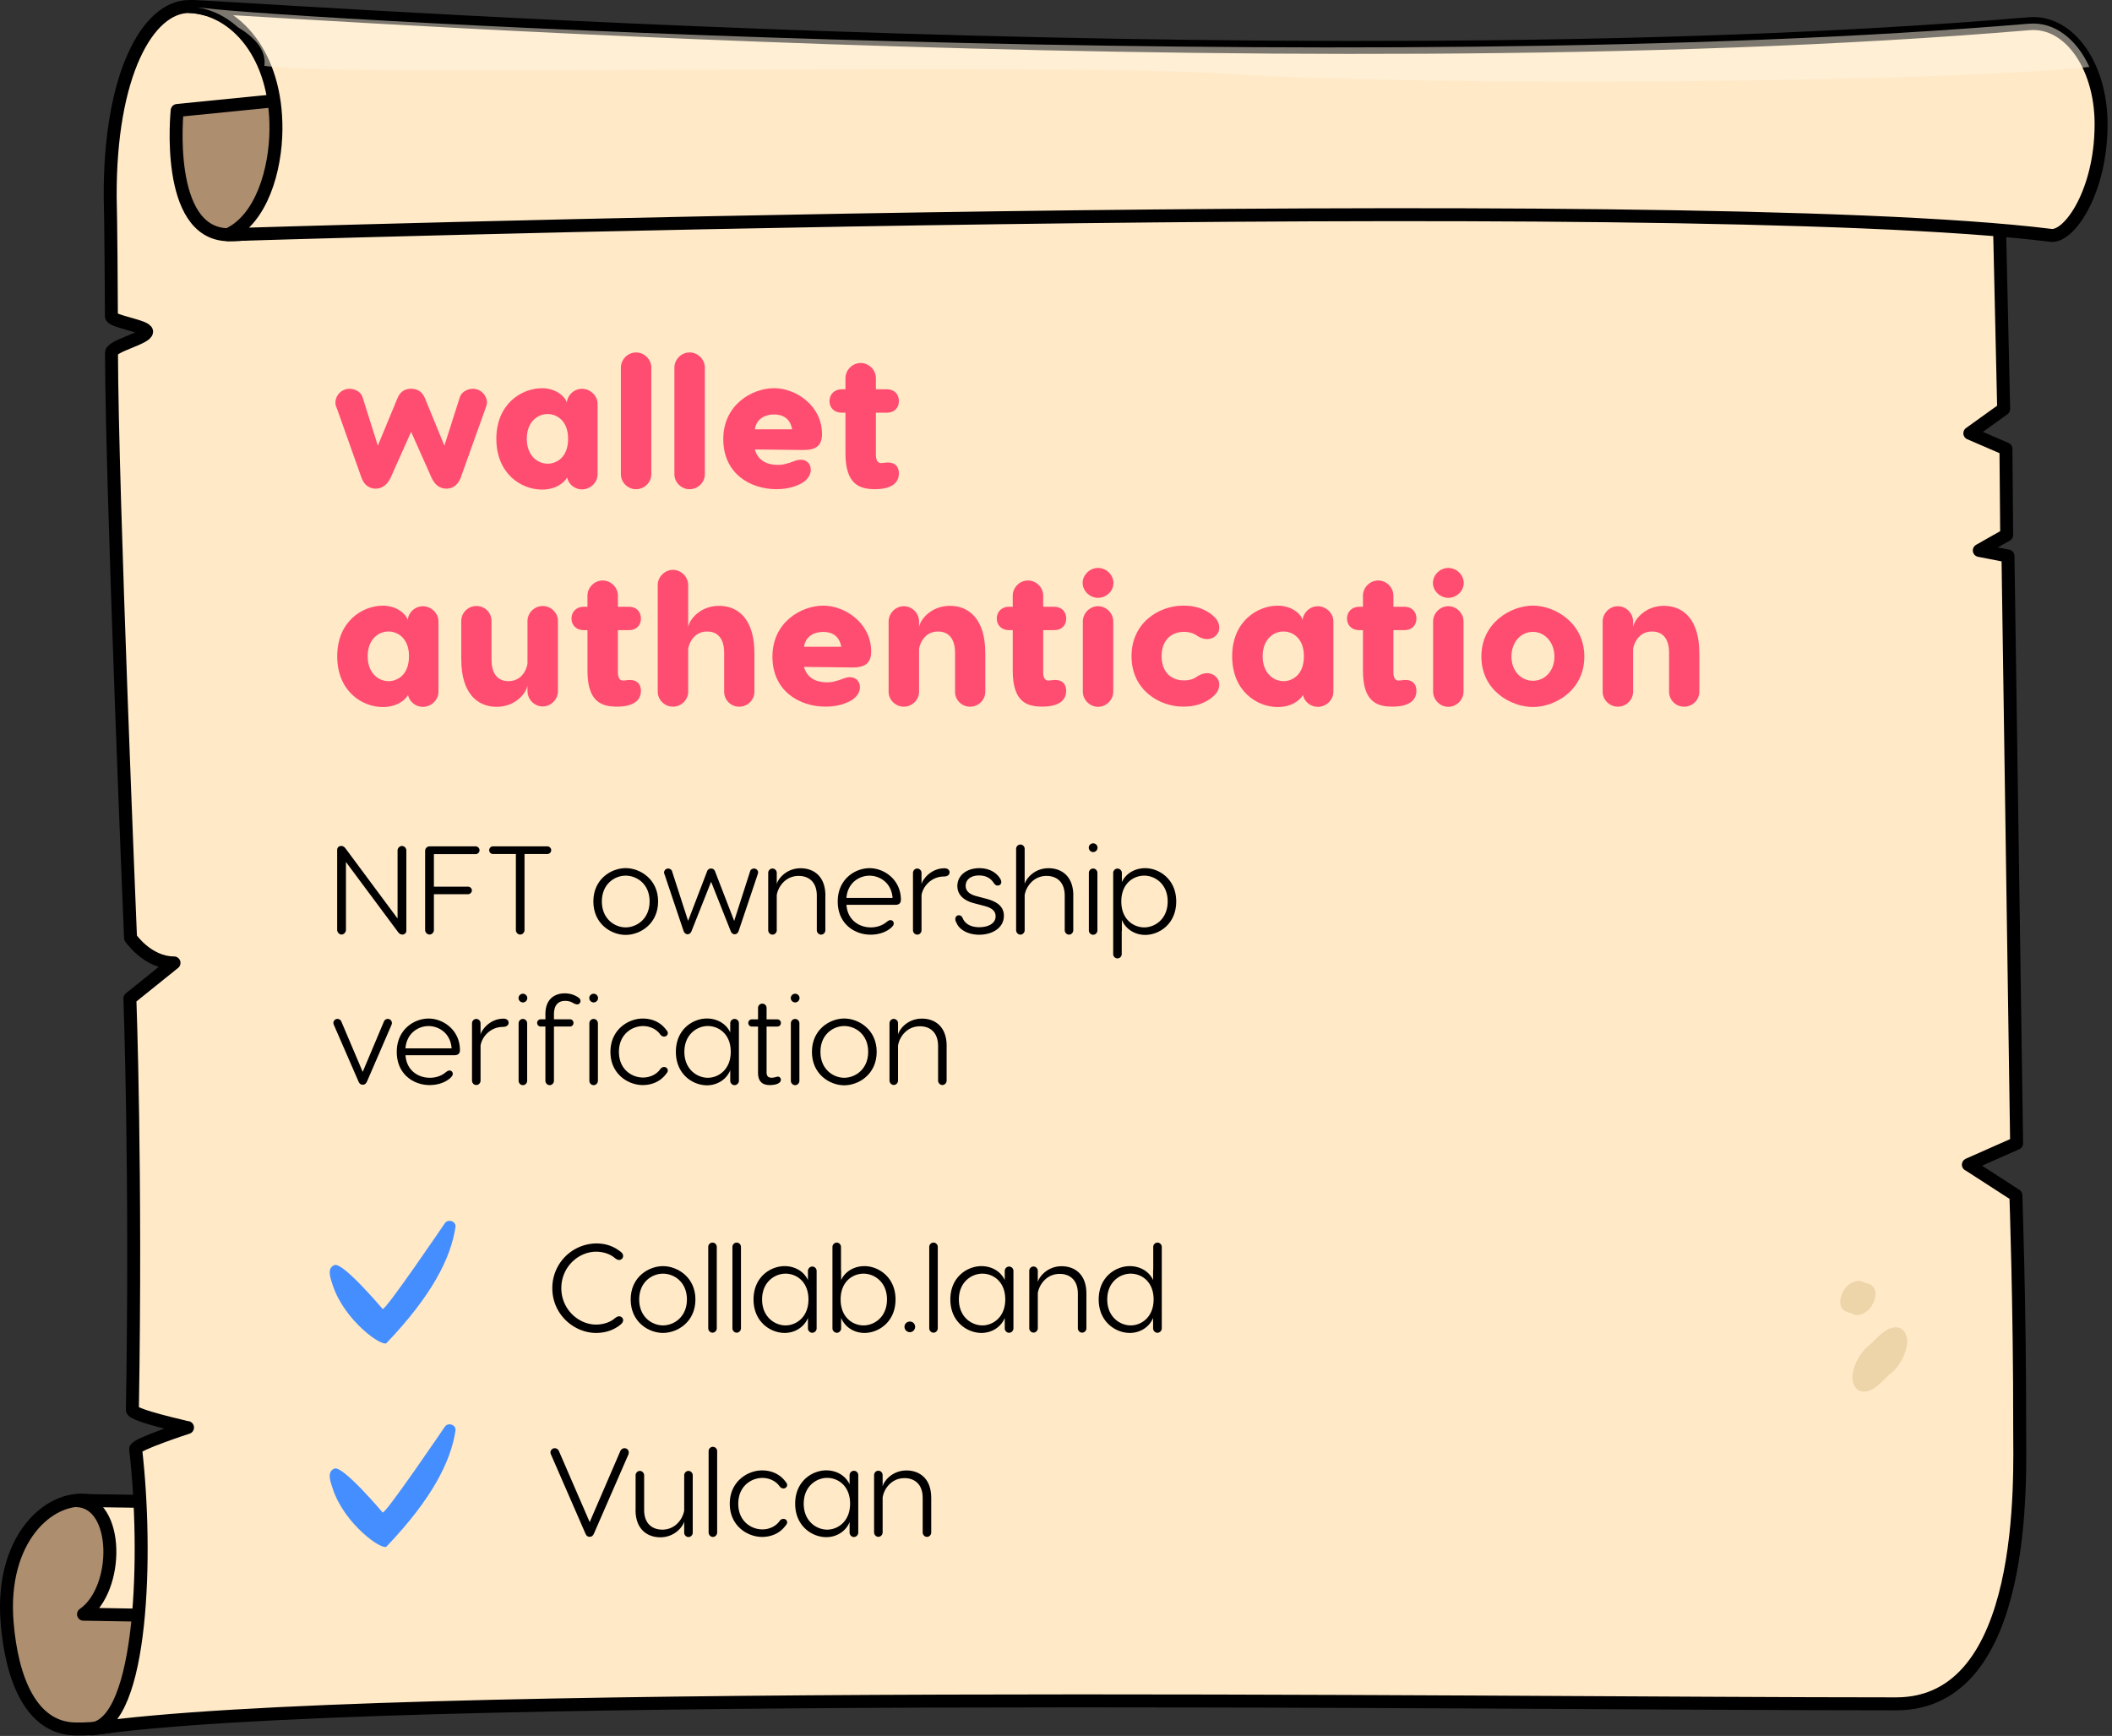 <svg xmlns="http://www.w3.org/2000/svg" xmlns:xlink="http://www.w3.org/1999/xlink" width="455" height="374" fill="none" xmlns:v="https://vecta.io/nano"><rect width="100%" height="100%" fill="#333333" stroke="none"/><g stroke="#000" stroke-width="2.79" stroke-linejoin="round"><path d="M50.12 327.51l-31.25-4.22c-8.39-1.13-18.78 8.33-17.34 26.2 1 12.45 5.28 22.79 14.61 23 19.2.43 34.71-13.41 34.56-15.84s-.58-29.14-.58-29.14h0z" fill="#ad8e6f"/><g fill="#ffe9c7"><path d="M18 347.77s302 4.81 376.9 12.07c3.63.56 9.6-.39 9.86-10.06 0-.15 0-.3.01-.45.23-9.42-6.5-30.47-14.73-29.95-149.89 9.4-373.4 3.48-373.41 3.93 9.17.42 9.13 19.12 1.36 24.47l.01-.01z"/><path d="M424.06 250.92l10.39-4.6-1.86-126.53-6.18-1.2 5.9-3.34-.16-18.54-7.78-3.36 7.29-5.24-1.28-56.45-352.81-.74C76.83 15.59 49.55 1.44 40.76 1.41 31.8 1.38 23.6 16.22 23.74 42.46c0 .56.17 5.09.26 25.69 0 1.13 7.59 2.1 7.59 3.3 0 1.41-7.57 3.05-7.57 4.56.07 29.5 4.1 126.04 4.1 126.04s3.64 5.38 9.37 5.4l-9.51 7.65s1.41 37.77.54 88.65c-.02 1.2 11.87 3.8 11.88 3.8 0 0-11.29 3.66-11.18 4.65 2.59 22.26 1.59 58.78-9.43 60.28 60.66-8.78 298.33-5.4 388.73-5.4 28.61 0 26.58-49.05 26.59-59.26.04-26.18-.82-50.31-.82-50.31l-10.21-6.6-.02.01z"/></g><path d="M66.14 21.01L38.17 23.8s-2.78 26.48 10.91 26.77S66.71 42 66.6 40.38c-.11-1.61-.46-19.37-.46-19.37z" fill="#ad8e6f"/><path d="M49.08 50.57s312.09-9.79 392.55.11c3.89.78 10.47-8.6 10.98-22.1 0-.21.02-.42.02-.63.46-13.15-6.61-23.59-15.48-22.84C275.6 18.71 40.98.78 40.96 1.41c9.86.55 18.62 10.47 18.49 26.5-.07 8.59-3.05 19.3-10.36 22.66h-.01z" fill="#ffe9c7"/></g><g style="mix-blend-mode:color-dodge" opacity=".49"><path d="M437.15 5.1C292.13 17.32 62.5 4.12 44.13 1.75l-1.65-.17c3.16.49 6.15 1.94 8.73 4.26 3.39 2.02 6.2 4.77 5.75 8.34 18.02 2.58 162.51-.91 207.5 1.74 53.52 3.15 159.59 1.46 185.67-1.5-2.76-6.01-7.53-9.77-12.97-9.31l-.01-.01z" fill="#fff5e3"/></g><g style="mix-blend-mode:multiply" opacity=".3"><path d="M399.17 297.55c.48 2.39 2.57 3.05 4.97 1.25.97-.73 1.88-1.68 2.79-2.58l.15-.13c2.3-1.6 4.18-5.5 3.71-7.86-.48-2.42-2.57-3.02-4.97-1.25-.98.72-1.89 1.68-2.81 2.59l-.25.2c-2.25 1.68-4.06 5.44-3.6 7.78h.01z" fill="#c4a062"/></g><g style="mix-blend-mode:multiply" opacity=".3"><path d="M397.23 277.97c-1.05 1.72-1.05 3.64.13 4.4.48.3 1.05.43 1.61.6l.14.08c1.1.73 3.13-.11 4.15-1.77 1.06-1.73 1.04-3.62-.13-4.4-.48-.31-1.06-.44-1.62-.6l-.13-.07c-1.11-.7-3.13.09-4.15 1.77v-.01z" fill="#c4a062"/></g><g fill="#000"><path d="M134.24 284.47c0 .35-.27.7-.73 1.05-1.38 1.05-3.08 1.65-5.1 1.65-4.7 0-9.42-3.94-9.42-9.64a9.59 9.59 0 0 1 9.47-9.64c2 0 3.64.59 5.02 1.62.54.38.76.67.76 1.08 0 .51-.41.86-.87.86-.38 0-.65-.22-1.03-.51-.86-.73-2.35-1.27-3.91-1.27-3.8 0-7.5 3.27-7.5 7.85s3.73 7.85 7.48 7.85c1.59 0 3.08-.54 3.94-1.27.38-.3.68-.51 1.03-.51.46 0 .87.35.87.86l-.01.02z"/><use xlink:href="#B"/><use xlink:href="#C"/><use xlink:href="#C" x="5.21"/><use xlink:href="#D"/><path d="M192.93 279.96c0 4.86-3.67 7.21-6.7 7.21-2.27 0-4.24-1.3-5.02-3.24v2.27c0 .49-.43.94-.92.94-.51 0-.95-.46-.95-.94v-17.55a.95.95 0 0 1 .92-.94c.51 0 .92.43.92.94v4.94c.03.05.03.13.03.22v1.97c.92-1.97 2.94-3 5.02-3 3.02 0 6.7 2.38 6.7 7.18zm-1.84 0c0-3.78-2.75-5.56-5.05-5.56s-4.94 1.67-4.94 5.56 2.65 5.59 4.94 5.59 5.05-1.78 5.05-5.59zm3.77 5.89c0-.62.51-1.13 1.16-1.13s1.13.51 1.13 1.13-.51 1.16-1.13 1.16a1.17 1.17 0 0 1-1.16-1.16z"/><use xlink:href="#C" x="47.61"/><use xlink:href="#D" x="42.4"/><path d="M234.05 278.72v7.45c0 .49-.4.94-.92.94s-.92-.46-.92-.94v-7.45c0-3.13-1.92-4.27-3.91-4.27-2.86 0-4.43 2.35-4.72 4.13v7.58c0 .49-.41.94-.92.94s-.92-.46-.92-.94V273.8c0-.51.4-.94.92-.94s.92.43.92.94v2.43c.16-.89 1.86-3.43 5.15-3.43 2.51 0 5.32 1.46 5.32 5.91v.01zm16.24-10.07v17.55a.97.97 0 0 1-.95.94c-.49 0-.92-.46-.92-.94v-2.27c-.78 1.94-2.75 3.24-5.02 3.24-3.02 0-6.7-2.35-6.7-7.21s3.67-7.18 6.7-7.18c2.08 0 4.1 1.03 5.02 3v-1.97c0-.08 0-.16.03-.22v-4.94c0-.51.4-.94.92-.94a.95.95 0 0 1 .92.94zm-1.76 11.31c0-3.89-2.64-5.56-4.94-5.56s-5.05 1.78-5.05 5.56 2.75 5.59 5.05 5.59 4.94-1.78 4.94-5.59zM135.46 312.9a1.39 1.39 0 0 1-.08.46l-7.42 17.03c-.19.43-.46.7-.92.7-.49 0-.73-.27-.92-.7l-7.42-17.03c-.05-.13-.11-.3-.11-.46a.92.92 0 0 1 .92-.89c.4 0 .76.27.89.59l6.64 15.33 6.61-15.33c.16-.32.48-.59.89-.59.54 0 .92.43.92.89h0zm1.47 12.39v-7.45c0-.49.41-.94.92-.94s.92.46.92.94v7.45c0 3.13 1.92 4.26 3.91 4.26 2.86 0 4.43-2.35 4.72-4.13v-7.58c0-.49.4-.94.92-.94s.92.46.92.94v12.36c0 .51-.41.94-.92.94s-.92-.43-.92-.94v-2.43c-.16.89-1.86 3.43-5.16 3.43-2.51 0-5.32-1.46-5.32-5.91h.01zm16.65 5.83c-.51 0-.92-.46-.92-.94v-17.55a.93.93 0 0 1 .92-.92.93.93 0 0 1 .92.92v17.55c0 .49-.4.94-.92.94zm16-3.13c0 .32-.22.54-.41.78-1.19 1.57-3 2.35-4.99 2.35-3.16 0-6.96-2.38-6.96-7.15s3.81-7.18 6.96-7.18c2 0 3.8.78 4.99 2.35.19.24.41.46.41.78 0 .46-.38.76-.81.76-.32 0-.62-.19-.84-.49-.84-1.19-2.32-1.78-3.67-1.78-2.46 0-5.21 1.81-5.21 5.56s2.75 5.53 5.21 5.53c1.35 0 2.83-.59 3.67-1.78.21-.3.51-.49.84-.49.43 0 .81.3.81.76z"/><use xlink:href="#D" x="8.97" y="44"/><path d="M200.62 322.72v7.45c0 .49-.4.94-.92.94s-.92-.46-.92-.94v-7.45c0-3.13-1.92-4.27-3.91-4.27-2.86 0-4.43 2.35-4.72 4.13v7.58c0 .49-.41.94-.92.94s-.92-.46-.92-.94V317.8c0-.51.4-.94.92-.94s.92.43.92.94v2.43c.16-.89 1.86-3.43 5.15-3.43 2.51 0 5.32 1.46 5.32 5.91v.01z"/></g><g fill="#448eff"><use xlink:href="#E"/><use xlink:href="#E" y="43.84"/></g><g fill="#000"><path d="M87.54 183.23v17.25a.83.83 0 0 1-.84.86c-.38 0-.67-.16-.97-.57l-11.2-15.06v14.63c0 .51-.46 1-.94 1-.51 0-.95-.49-.95-1v-17.22a.82.82 0 0 1 .84-.86c.41 0 .67.16.97.54l11.2 15.09v-14.66c0-.51.46-.97.95-.97.51 0 .94.46.94.97zm14.929.78h-8.99v7.02h7.34c.46 0 .84.35.84.81 0 .43-.38.81-.84.81h-7.34v7.72c0 .51-.43.97-.94.97a.99.99 0 0 1-.95-.97v-17.03c0-.59.43-1 1.03-1h9.85c.43 0 .84.38.84.84a.86.86 0 0 1-.84.84v-.01zm16.281-.86a.84.84 0 0 1-.84.84H113v16.38c0 .51-.41.97-.92.97-.54 0-.94-.46-.94-.97v-16.38h-4.94a.82.82 0 0 1-.81-.84c0-.43.38-.81.81-.81h11.71c.43 0 .84.38.84.81z"/><use xlink:href="#B" x="-8.04" y="-85.75"/><path d="M163.31 187.98c0 .16-.05.27-.08.4l-4.1 12.2c-.16.43-.46.7-.86.7-.38 0-.7-.27-.86-.7l-4.21-10.61-4.21 10.61c-.16.43-.49.7-.86.7s-.7-.27-.86-.7l-4.1-12.2c-.05-.13-.11-.24-.11-.4a.89.89 0 0 1 .86-.86c.35 0 .73.22.84.51l3.48 10.77 4.1-10.69c.13-.38.46-.59.86-.59a.88.88 0 0 1 .84.59l4.13 10.69 3.46-10.77c.11-.32.49-.51.84-.51a.88.88 0 0 1 .86.86h-.02zm14.5 4.99v7.45c0 .49-.41.94-.92.94s-.92-.46-.92-.94v-7.45c0-3.13-1.92-4.26-3.91-4.26-2.86 0-4.43 2.35-4.72 4.13v7.58c0 .49-.41.94-.92.94s-.92-.46-.92-.94v-12.36c0-.51.41-.94.92-.94s.92.43.92.94v2.43c.16-.89 1.86-3.43 5.16-3.43 2.51 0 5.32 1.46 5.32 5.91h-.01zm16.269.92c0 .7-.43 1.05-1.19 1.05h-10.53c.22 3.32 2.781 4.86 5.241 4.86 1.29 0 2.479-.4 3.399-1.16.35-.27.57-.4.81-.4a.69.69 0 0 1 .73.73c0 .24-.11.49-.51.86-1.13 1.03-2.78 1.54-4.48 1.54-3.4 0-7.07-2.29-7.07-7.15s3.78-7.18 6.86-7.18 6.75 2.4 6.75 6.86l-.01-.01zm-11.72-.43h9.93c-.22-3.29-2.779-4.8-4.969-4.8s-4.72 1.51-4.97 4.8h.009z"/><use xlink:href="#F"/><path d="M215.47 189.3c.16.27.24.49.24.73 0 .46-.35.76-.78.76-.35 0-.59-.19-.92-.67-.54-.81-1.51-1.51-3.08-1.51-1.81 0-2.89.92-2.89 2.24 0 1.03.7 1.81 2.4 2.24l1.73.46c2.51.62 4.1 1.65 4.1 3.75 0 2.65-2.54 4.08-5.34 4.08-2.24 0-4.18-1-4.8-2.43-.11-.22-.32-.51-.32-.92 0-.49.3-.84.76-.84.43 0 .65.24.84.65.57 1.35 1.97 1.92 3.54 1.92 1.89 0 3.54-.76 3.54-2.35 0-1.27-1-1.86-2.46-2.24l-2.16-.57c-2.51-.65-3.62-2.02-3.62-3.73 0-2.27 2.02-3.83 4.72-3.83 2.08 0 3.67.89 4.51 2.27l-.01-.01zm15.75 3.67v7.45c0 .49-.41.94-.92.94s-.92-.46-.92-.94v-7.45c0-3.13-1.92-4.26-3.91-4.26-2.86 0-4.43 2.35-4.72 4.13v7.58c0 .49-.41.94-.92.94s-.92-.46-.92-.94v-17.55a.93.93 0 0 1 .92-.92.93.93 0 0 1 .92.92v7.61c.16-.89 1.86-3.43 5.16-3.43 2.51 0 5.32 1.46 5.32 5.91l-.01.01zm3.34-10.34c0-.51.43-.94.95-.94s.94.43.94.94-.43.94-.94.94-.95-.43-.95-.94zm1.86 5.43v12.39c0 .51-.41.94-.92.94s-.92-.43-.92-.94v-12.39c0-.51.41-.94.92-.94s.92.43.92.94zm16.98 6.15c0 4.86-3.67 7.21-6.69 7.21-2.27 0-4.24-1.3-5.02-3.24v2.27c0 .08 0 .13-.03.22v4.89a.93.93 0 0 1-.92.92.93.93 0 0 1-.92-.92v-17.49a.94.94 0 0 1 .95-.94.95.95 0 0 1 .92.94v1.97c.92-1.97 2.94-3 5.02-3 3.02 0 6.69 2.38 6.69 7.18v-.01zm-1.84 0c0-3.78-2.75-5.56-5.05-5.56s-4.94 1.67-4.94 5.56 2.65 5.59 4.94 5.59 5.05-1.78 5.05-5.59zM84.44 220.38c0 .16-.05.27-.08.38l-5.29 12.23c-.22.43-.43.7-.92.7s-.73-.27-.92-.7l-5.32-12.23c-.03-.11-.08-.22-.08-.38 0-.46.38-.86.86-.86a.91.91 0 0 1 .86.59l4.59 10.82 4.56-10.82a.91.91 0 0 1 .86-.59.86.86 0 0 1 .86.86h.02zm14.64 5.91c0 .7-.43 1.05-1.19 1.05H87.36c.22 3.32 2.78 4.86 5.24 4.86 1.29 0 2.48-.4 3.4-1.16.35-.27.57-.4.81-.4a.69.69 0 0 1 .73.73c0 .24-.11.49-.51.86-1.13 1.03-2.78 1.54-4.48 1.54-3.4 0-7.07-2.29-7.07-7.15s3.78-7.18 6.86-7.18 6.75 2.4 6.75 6.86l-.01-.01zm-11.72-.43h9.93c-.22-3.29-2.78-4.8-4.97-4.8s-4.72 1.51-4.97 4.8h.01z"/><use xlink:href="#F" x="-95" y="32.4"/><use xlink:href="#G"/><path d="M125.06 215.66c0 .4-.32.73-.7.73-.24 0-.54-.11-.84-.27-.38-.24-.94-.49-1.75-.49-1.54 0-2.43.94-2.43 2.92v1.05h3.4c.46 0 .81.3.81.78s-.35.78-.81.78h-3.4v11.69c0 .49-.41.94-.92.94s-.92-.46-.92-.94v-11.69h-1a.73.73 0 1 1 0-1.56h1v-1.11c0-3.51 2.29-4.48 4.16-4.48 1.24 0 2.27.4 3 .94.22.16.4.41.4.7v.01z"/><use xlink:href="#G" x="15.241"/><path d="M143.87 230.64c0 .32-.22.54-.41.78-1.19 1.57-3 2.35-4.99 2.35-3.16 0-6.96-2.38-6.96-7.15s3.81-7.18 6.96-7.18c2 0 3.81.78 4.99 2.35.19.24.41.46.41.78 0 .46-.38.76-.81.76-.32 0-.62-.19-.84-.49-.84-1.19-2.32-1.78-3.67-1.78-2.46 0-5.21 1.81-5.21 5.56s2.75 5.53 5.21 5.53c1.35 0 2.83-.59 3.67-1.78.22-.3.51-.49.84-.49.43 0 .81.3.81.76h0zm13.449-8.21v-1.97a.95.95 0 0 1 .92-.94.94.94 0 0 1 .95.94v12.39a.97.97 0 0 1-.95.94c-.49 0-.92-.46-.92-.94v-2.27c-.78 1.94-2.75 3.24-5.02 3.24-3.02 0-6.69-2.35-6.69-7.21s3.67-7.18 6.69-7.18c2.08 0 4.1 1.03 5.02 3zm.11 4.18c0-3.89-2.65-5.56-4.94-5.56s-5.05 1.78-5.05 5.56 2.75 5.59 5.05 5.59 4.94-1.78 4.94-5.59zm10.8 6c0 .89-1.35 1.16-2.38 1.16-1.3 0-2.54-.49-2.54-2.67v-9.93h-1.32a.78.78 0 1 1 0-1.56h1.32v-2.46a.91.91 0 0 1 .92-.92c.52 0 .92.4.92.92v2.46h2.27c.46 0 .81.3.81.78s-.35.78-.81.78h-2.27V231c0 .86.38 1.19 1.08 1.19.43 0 .78-.11 1.08-.19.51-.16.92.16.92.62v-.01z"/><use xlink:href="#G" x="58.65"/><use xlink:href="#B" x="39.049" y="-53.35"/><path d="M203.939 225.37v7.45c0 .49-.41.94-.92.94s-.92-.46-.92-.94v-7.45c0-3.13-1.92-4.27-3.91-4.27-2.86 0-4.43 2.35-4.72 4.13v7.58c0 .49-.41.94-.92.94s-.92-.46-.92-.94v-12.36c0-.51.41-.94.92-.94s.92.43.92.94v2.43c.16-.89 1.86-3.43 5.16-3.43 2.51 0 5.32 1.46 5.32 5.91l-.01.01z"/></g><g fill="#ff4d71"><path d="M104.91 86.83c0 .45-.29.98-.45 1.52l-5.16 14.43c-.53 1.64-1.76 2.5-3.11 2.5-1.48 0-2.58-.86-3.28-2.5l-4.34-9.75-4.35 9.75c-.7 1.64-1.93 2.5-3.28 2.5-1.43 0-2.58-.86-3.11-2.5l-5.12-14.43c-.21-.53-.45-1.07-.45-1.52 0-1.72 1.35-3.07 3.07-3.07 1.15 0 2.38.66 2.75 1.72l3.32 10.53 4.26-10.29c.53-1.27 1.52-1.97 2.91-1.97s2.42.7 2.95 1.97l4.22 10.29 3.36-10.53c.33-.98 1.56-1.72 2.74-1.72 1.72 0 3.07 1.35 3.07 3.07h0zm23.83.16v15.21c0 1.8-1.6 3.24-3.36 3.24-1.52 0-2.87-1.07-3.2-2.54-.62 1.07-2.42 2.58-5.41 2.58-4.51 0-9.84-3.44-9.84-10.94s5.41-10.9 9.84-10.9c2.79 0 4.79 1.56 5.33 2.99V87c0-1.76 1.52-3.24 3.28-3.24s3.36 1.48 3.36 3.24v-.01zm-6.35 7.54c0-4.02-2.58-5.33-4.39-5.33-2.34 0-4.51 1.84-4.51 5.33s2.17 5.37 4.51 5.37c1.8 0 4.39-1.27 4.39-5.37z"/><use xlink:href="#H"/><use xlink:href="#H" x="11.53"/><use xlink:href="#I"/><path d="M193.65 102.03c0 2.13-1.8 3.36-5.12 3.36s-6.39-.98-6.39-7.75v-8.73h-.82c-1.6 0-2.62-1.07-2.62-2.5s1.03-2.54 2.62-2.54h.82v-2.38c0-1.8 1.52-3.28 3.28-3.28s3.28 1.47 3.28 3.28v2.38h2.38c1.6 0 2.58 1.07 2.58 2.54s-.98 2.5-2.58 2.5h-2.38v9.06c0 1.11.33 1.8 1.11 1.8.41 0 1.11-.16 1.56-.12 1.44 0 2.29.86 2.29 2.38h-.01zm-99.19 31.81v15.21c0 1.8-1.6 3.24-3.36 3.24-1.52 0-2.87-1.07-3.2-2.54-.62 1.07-2.42 2.58-5.41 2.58-4.51 0-9.84-3.44-9.84-10.94s5.41-10.9 9.84-10.9c2.79 0 4.79 1.56 5.33 2.99v.37c0-1.76 1.52-3.24 3.28-3.24s3.36 1.48 3.36 3.24v-.01zm-6.35 7.54c0-4.02-2.58-5.33-4.39-5.33-2.34 0-4.51 1.84-4.51 5.33s2.17 5.37 4.51 5.37c1.8 0 4.39-1.27 4.39-5.37zm11.26.74v-8.32c0-1.8 1.47-3.24 3.28-3.24s3.24 1.43 3.24 3.24v8.32c0 3.2 1.48 4.63 3.65 4.63 3.36 0 4.1-3.4 4.1-3.85v-9.1c0-1.8 1.52-3.24 3.28-3.24s3.28 1.43 3.28 3.24v15.08c0 1.84-1.52 3.32-3.28 3.32s-3.28-1.48-3.28-3.32v-1.27c-.12 1.52-2.46 4.67-6.64 4.67s-7.62-2.95-7.62-10.16h-.01z"/><use xlink:href="#J"/><path d="M162.53 140.69v8.32c0 1.8-1.48 3.24-3.28 3.24a3.22 3.22 0 0 1-3.24-3.24v-8.32c0-3.2-1.47-4.63-3.65-4.63-3.36 0-4.1 3.4-4.1 3.85v9.1c0 1.8-1.52 3.24-3.28 3.24s-3.28-1.43-3.28-3.24v-22.95c0-1.8 1.52-3.28 3.28-3.28s3.28 1.48 3.28 3.28v9.14c.12-1.52 2.46-4.67 6.64-4.67s7.62 2.95 7.62 10.17l.01-.01z"/><use xlink:href="#I" x="10.59" y="46.85"/><use xlink:href="#K"/><use xlink:href="#J" x="91.62"/><use xlink:href="#L"/><path d="M262.67 147.49c0 1.68-1.27 2.5-1.93 3.07-1.68 1.11-3.36 1.68-5.86 1.68-5.04 0-11.11-3.52-11.11-10.86s6.06-10.9 11.11-10.9c2.5 0 4.18.57 5.86 1.68.66.57 1.93 1.39 1.93 3.07 0 1.52-1.31 2.46-2.58 2.46s-2.13-.7-2.46-.9c-.82-.53-1.84-.66-2.54-.66-2.99 0-4.84 2.05-4.84 5.25s1.84 5.21 4.84 5.21c.7 0 1.72-.12 2.54-.66.33-.21 1.23-.9 2.46-.9s2.58.94 2.58 2.46zm24.59-13.65v15.21c0 1.8-1.6 3.24-3.36 3.24-1.52 0-2.87-1.07-3.2-2.54-.61 1.07-2.42 2.58-5.41 2.58-4.51 0-9.84-3.44-9.84-10.94s5.41-10.9 9.84-10.9c2.79 0 4.8 1.56 5.33 2.99v.37c0-1.76 1.52-3.24 3.28-3.24s3.36 1.48 3.36 3.24v-.01zm-6.35 7.54c0-4.02-2.58-5.33-4.38-5.33-2.34 0-4.51 1.84-4.51 5.33s2.17 5.37 4.51 5.37c1.8 0 4.38-1.27 4.38-5.37z"/><use xlink:href="#J" x="167.07"/><use xlink:href="#L" x="75.46"/><path d="M341.32 141.46c0 7.34-6.39 10.86-11.07 10.86s-11.11-3.53-11.11-10.86 6.39-10.98 11.11-10.98 11.07 3.69 11.07 10.98h0zm-15.7 0c0 3.07 2.05 5.21 4.63 5.21s4.63-2.13 4.63-5.21-2.09-5.33-4.63-5.33-4.63 2.13-4.63 5.33z"/><use xlink:href="#K" x="153.83"/></g><defs ><path id="B" d="M149.82 279.96c0 4.83-3.86 7.21-6.99 7.21s-6.96-2.38-6.96-7.21 3.86-7.18 6.96-7.18 6.99 2.38 6.99 7.18zm-12.12 0c0 3.78 2.78 5.59 5.13 5.59s5.16-1.81 5.16-5.59-2.78-5.56-5.16-5.56-5.13 1.81-5.13 5.56z"/><path id="C" d="M153.5 287.12c-.51 0-.92-.46-.92-.94v-17.55c0-.49.4-.92.92-.92s.92.43.92.92v17.55c0 .49-.41.94-.92.94z"/><path id="D" d="M174.06 275.78v-1.97a.95.95 0 0 1 .92-.94.94.94 0 0 1 .95.94v12.39a.97.97 0 0 1-.95.94c-.49 0-.92-.46-.92-.94v-2.27c-.78 1.94-2.75 3.24-5.02 3.24-3.02 0-6.7-2.35-6.7-7.21s3.67-7.18 6.7-7.18c2.08 0 4.1 1.03 5.02 3zm.11 4.18c0-3.89-2.64-5.56-4.94-5.56s-5.05 1.78-5.05 5.56 2.75 5.59 5.05 5.59 4.94-1.78 4.94-5.59z"/><path id="E" d="M72.07 272.55c1.81-.68 10.35 9.45 10.35 9.45.35.8 13.4-18.44 13.4-18.44.7-1.05 2.49-.44 2.31.79-1 6.64-5.01 14.68-14.85 24.99-.91.96-9-4.75-11.56-12.34-.56-1.67-1.37-3.8.36-4.46l-.01.01z"/><path id="F" d="M204.569 187.95c0 .54-.46.89-1.24.89-2.67 0-4.51 2.13-4.8 4v7.58c0 .51-.41.94-.92.94s-.92-.43-.92-.94v-12.36c0-.51.41-.94.92-.94s.92.43.92.94v2.43c.16-.89 1.94-3.43 4.94-3.43.7 0 1.11.38 1.11.89h-.01z"/><path id="G" d="M111.709 215.03c0-.51.43-.94.95-.94s.94.43.94.94-.43.94-.94.94-.95-.43-.95-.94zm1.86 5.43v12.39c0 .51-.41.94-.92.94s-.92-.43-.92-.94v-12.39c0-.51.41-.94.92-.94s.92.43.92.94h0z"/><path id="H" d="M137.04 105.4c-1.76 0-3.28-1.43-3.28-3.24V79.21c0-1.8 1.52-3.28 3.28-3.28s3.28 1.48 3.28 3.28v22.95c0 1.8-1.52 3.24-3.28 3.24z"/><path id="I" d="M177.09 93.51c0 2.58-1.39 3.44-4.02 3.44l-10.45-.12c.57 2.09 2.25 3.32 4.92 3.32 1.23 0 1.44-.16 2.58-.45.86-.29 1.56-.66 2.38-.66 1.35 0 2.17.94 2.17 2.17 0 .78-.33 1.72-1.56 2.66-1.39.86-3.28 1.52-5.86 1.52-5.57 0-11.43-3.32-11.43-10.78s6.27-10.98 10.94-10.98 10.33 3.73 10.33 9.88h0zm-14.47-1.02h8.03c-.41-2.34-2.01-3.2-3.89-3.2s-3.77.86-4.14 3.2h0z"/><path id="J" d="M138.07 148.88c0 2.13-1.8 3.36-5.12 3.36s-6.39-.98-6.39-7.75v-8.73h-.82c-1.6 0-2.62-1.07-2.62-2.5s1.03-2.54 2.62-2.54h.82v-2.38c0-1.8 1.52-3.28 3.28-3.28s3.28 1.47 3.28 3.28v2.38h2.38c1.6 0 2.58 1.07 2.58 2.54s-.98 2.5-2.58 2.5h-2.38v9.06c0 1.11.33 1.8 1.11 1.8.41 0 1.11-.16 1.56-.12 1.43 0 2.29.86 2.29 2.38h-.01z"/><path id="K" d="M212.27 140.69v8.32c0 1.8-1.48 3.24-3.28 3.24a3.22 3.22 0 0 1-3.24-3.24v-8.32c0-3.2-1.47-4.63-3.65-4.63-3.36 0-4.1 3.4-4.1 3.85v9.1c0 1.8-1.52 3.24-3.28 3.24s-3.28-1.43-3.28-3.24v-15.08c0-1.84 1.52-3.32 3.28-3.32s3.28 1.48 3.28 3.32v1.27c.12-1.52 2.46-4.67 6.64-4.67s7.62 2.95 7.62 10.17l.01-.01z"/><path id="L" d="M233.24 125.6c0-1.76 1.56-3.24 3.32-3.24s3.32 1.48 3.32 3.24-1.56 3.2-3.32 3.2-3.32-1.48-3.32-3.2h0zm6.6 8.32v15.04c0 1.84-1.52 3.32-3.28 3.32s-3.28-1.48-3.28-3.32v-15.04c0-1.84 1.52-3.32 3.28-3.32s3.28 1.48 3.28 3.32z"/></defs></svg>